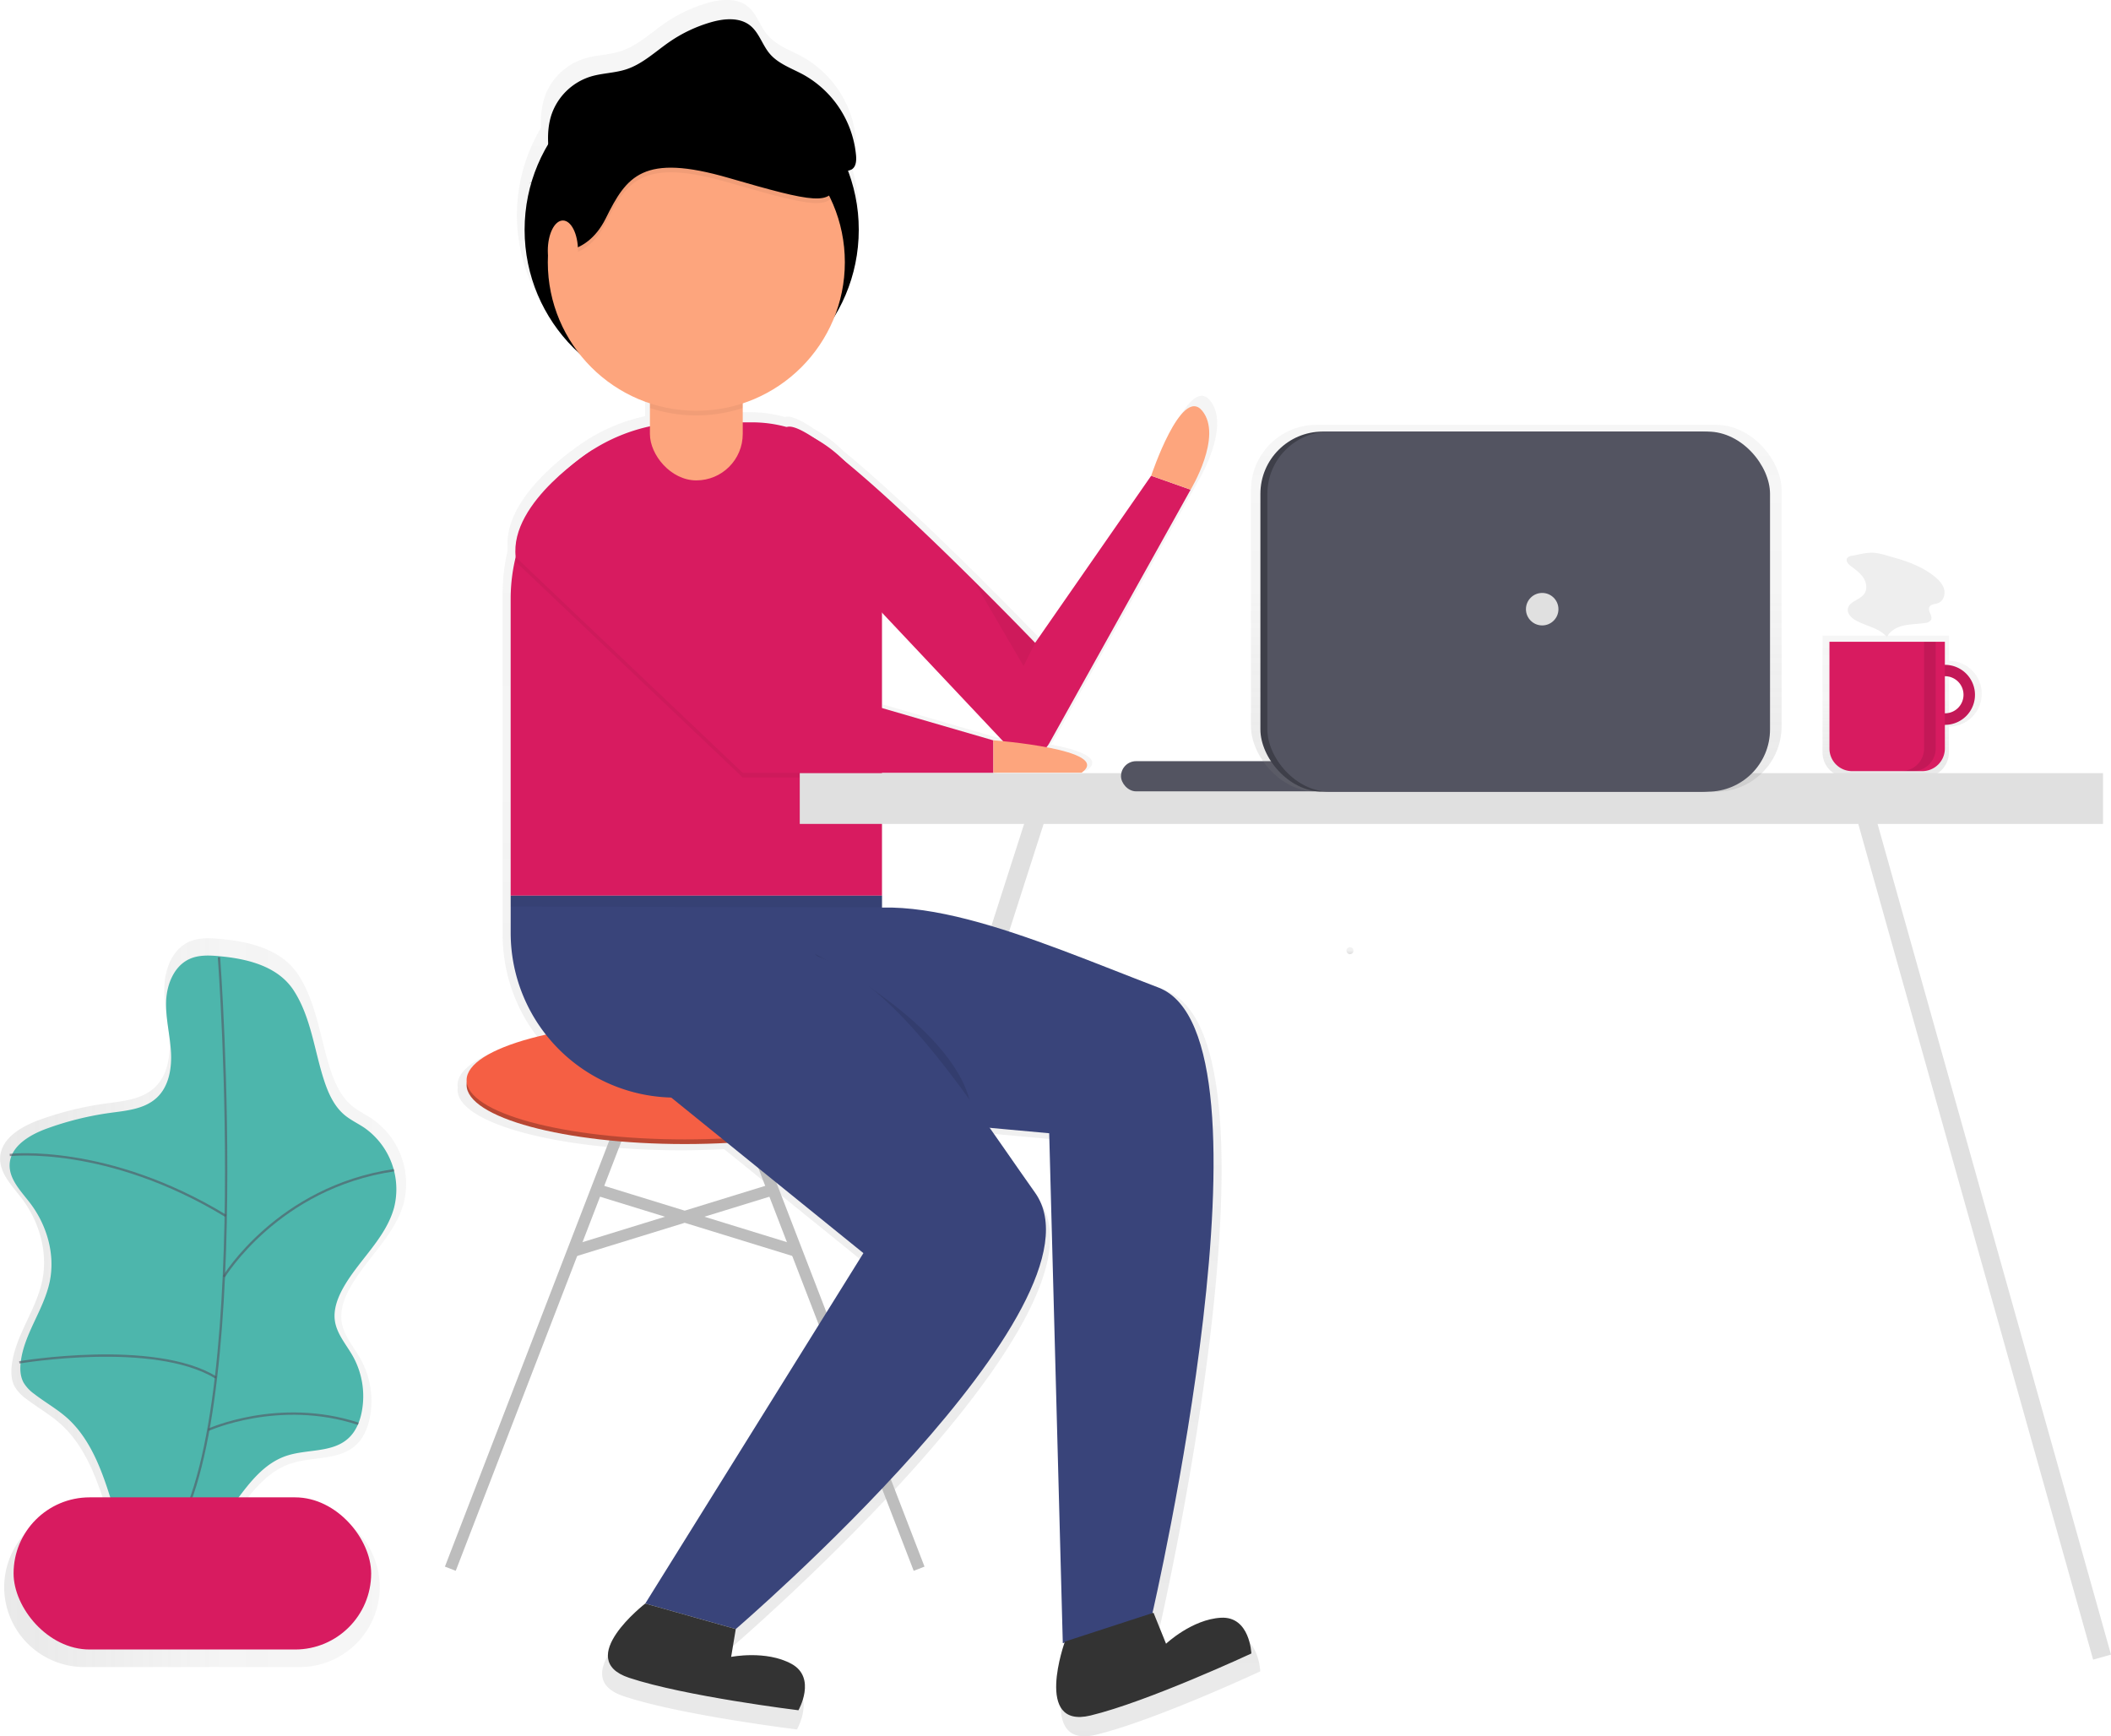 <svg xmlns="http://www.w3.org/2000/svg" width="909.67" height="748.22" xmlns:xlink="http://www.w3.org/1999/xlink"><defs><linearGradient id="a" x1="966.56" x2="966.56" y1="410.81" y2="349.8" gradientUnits="userSpaceOnUse"><stop offset="0" stop-color="#808080" stop-opacity=".25"/><stop offset=".54" stop-color="#808080" stop-opacity=".12"/><stop offset="1" stop-color="#808080" stop-opacity=".1"/></linearGradient><linearGradient id="b" x1="517.02" x2="517.02" y1="824.11" y2="75.89" xlink:href="#a"/><linearGradient id="c" x1="146.88" x2="321.94" y1="637.21" y2="637.21" xlink:href="#a"/><linearGradient id="d" x1="728.6" x2="728.6" y1="487.08" y2="484.08" xlink:href="#a"/><linearGradient id="e" x1="653.39" x2="653.39" y1="341.18" y2="183.08" xlink:href="#a"/></defs><title>hello</title><path fill="url(#a)" d="M986.7 360.7v-10.9h-54.46v50.4a10.62 10.62 0 0 0 10.62 10.6h33.23a10.62 10.62 0 0 0 10.6-10.6V389a14.16 14.16 0 1 0 0-28.33zm0 22.88v-17.44a8.72 8.72 0 1 1 0 17.43z" transform="translate(-146.88 -75.89)" opacity=".7"/><path fill="#d81b60" d="M838.12 286.5a12.93 12.93 0 1 0 12.93 12.94 12.93 12.93 0 0 0-12.93-12.93zm0 20.9a8 8 0 1 1 8-8 8 8 0 0 1-8 8z"/><path d="M838.12 286.5a12.93 12.93 0 1 0 12.93 12.94 12.93 12.93 0 0 0-12.93-12.93zm0 20.9a8 8 0 1 1 8-8 8 8 0 0 1-8 8z" opacity=".1"/><path fill="#d81b60" d="M788.34 276.56h49.74v46a9.75 9.75 0 0 1-9.75 9.75H798.1a9.75 9.75 0 0 1-9.76-9.74v-46z"/><path d="M829.12 276.56v46a9.7 9.7 0 0 1-9.7 9.7h5a9.7 9.7 0 0 0 9.7-9.7v-46z" opacity=".1"/><path fill="#eee" d="M798.12 239.48a2.9 2.9 0 0 0-2.2 1.12c-.65 1.18.53 2.52 1.6 3.33 2 1.5 4.1 3 5.46 5.07s1.78 5 .3 7c-1.93 2.62-6.55 3.2-7 6.4-.3 2.08 1.5 3.85 3.32 4.9 4.48 2.56 10.26 3.24 13.5 7.26 1.34-2.76 4.35-4.36 7.34-5s6.1-.63 9.14-1.1a3.16 3.16 0 0 0 2.54-1.35c.85-1.7-1.57-3.78-.73-5.5.63-1.32 2.5-1.2 3.85-1.74 2.22-.86 3.13-3.7 2.5-6s-2.4-4.1-4.28-5.56c-5-4-11.1-6.3-17.23-8-2.85-.78-6.2-2-9.16-2.12s-6.1.82-8.96 1.3z"/><path fill="none" stroke="#e0e0e0" stroke-width="8" stroke-miterlimit="10" d="M449.06 344.02l-104 324"/><path fill="url(#b)" d="M676.52 780.4c-12.8.74-24.2 11.46-24.2 11.46l-5.5-13.67-.45.14c2.7-11.78 57.47-254.72 2.63-275.66-42.13-16.1-86.82-36-121.84-35.26V410h49.1v-2h38.85c7.46-5.32-3.37-9-15.46-11.27a11.06 11.06 0 0 0 1.3-1.83l62.24-111.67s14.32-23.52 5.1-34.77-22.5 28.64-22.5 28.64l-51.12 73.63s-51.66-53.8-84.44-80.56a57.47 57.47 0 0 0-12.22-9.24c-6-4.05-10.53-6.16-12.77-5.33h-.06a57.3 57.3 0 0 0-15.28-2.08h-4.1v-8.4a65.6 65.6 0 0 0 40.53-38.4 73.7 73.7 0 0 0 5.84-64.16 4.26 4.26 0 0 0 1.72-.6c1.84-1.2 2-3.8 1.85-6a45.56 45.56 0 0 0-23.12-35.62c-5.18-2.83-11.12-4.8-14.94-9.3-3.3-3.86-4.67-9.27-8.65-12.43-4.72-3.74-11.54-3.1-17.33-1.42a63.06 63.06 0 0 0-18.1 8.54c-6.25 4.3-11.9 9.8-19.12 12.18-5.12 1.7-10.68 1.65-15.84 3.24a26.6 26.6 0 0 0-17.12 16.7 34.75 34.75 0 0 0-1.46 13 73.22 73.22 0 0 0-7.35 16.7l-1.16.63 1.12-.5a73.62 73.62 0 0 0 20.73 75.1 65.55 65.55 0 0 0 31.45 22.3v10.16a77.33 77.33 0 0 0-25.1 10.28s-.65.4-1.77 1.17l-.33.23c-7.57 5.14-32.93 23.9-32.07 44.18q0 1.17 0 2.35a78 78 0 0 0-2.1 17.88v147.24a72.28 72.28 0 0 0 15.5 44.83c-21.34 4.78-34.94 12-34.94 20.1a6.55 6.55 0 0 1 0 2c0 14.4 43 26.1 96.13 26.1 6.4 0 12.68-.18 18.75-.5l60 48.55-96.1 154.48s-31.7 24.54-7.16 32.73 74.65 14.32 74.65 14.32 8.18-14.32-3.07-20.45-26.6-3.07-26.6-3.07l2-12.27S629.4 642.18 594.63 593.1c-6.65-9.4-13.3-19.08-20-28.62l26.24 2.4 6 224.75.75-.24c-1.5 4.4-12.1 37.73 11.4 32.1 25.17-6 70.94-27.34 70.94-27.34s-.63-16.5-13.42-15.76zM576.25 393.66l-49.1-14.25v-42l53.36 56.6c-2.6-.2-4.25-.34-4.25-.34z" transform="translate(-146.88 -75.89)" opacity=".7"/><circle cx="298.06" cy="99.02" r="72"/><path fill="#d81b60" d="M380.06 264.02L435 322.35a10.73 10.73 0 0 0 17.2-2.13l60.86-109.2-17-6-50 72s-93.87-97.83-107-93 41 80 41 80z"/><path fill="none" stroke="#bdbdbd" stroke-width="5" stroke-miterlimit="10" d="M275.06 466.02l-81 210M315.06 466.02l81 210"/><ellipse cx="295.06" cy="467.52" fill="#b84733" rx="94" ry="25.5"/><ellipse cx="295.06" cy="465.52" fill="#f55f44" rx="94" ry="25.5"/><path fill="none" stroke="#bdbdbd" stroke-width="5" stroke-miterlimit="10" d="M255.5 512.15l88.7 27.33M334.6 512.15l-88.68 27.33"/><path fill="#d81b60" d="M296.15 182h27.9a56 56 0 0 1 56 56v148h-160V258.1a76.1 76.1 0 0 1 76.1-76.1z"/><path fill="#39447a" d="M220.06 386h160v87h-89a71 71 0 0 1-71-71v-16z"/><path d="M222.22 242.06l97.84 93h108v-14l-93-27-79.55-98.24s-36.12 22.3-33.28 46.24z" opacity=".05"/><path fill="#d81b60" d="M222.22 240.06l97.84 93h108v-14l-93-27-79.55-98.24s-36.12 22.3-33.28 46.24z"/><path fill="#fda57d" d="M428.06 319.02s52 4 38 14h-38zM496.06 205.02s13-39 22-28-5 34-5 34z"/><path d="M220.06 386.02v4.66l160 .34v-5h-160z" opacity=".05"/><path fill="#39447a" d="M344.52 478.56l107.6 9.8 5.86 219.75 38.53-12.53s57.64-249 2.7-270-114.36-48.63-149.82-26.1-4.86 79.1-4.86 79.1z"/><path d="M351.06 411.02s59 30 67 64" opacity=".1"/><path fill="#39447a" d="M288.06 472.02l84 68-94 151 39 11s163-140 129-188-68-104-110-105-48 63-48 63z"/><path d="M420.06 251.02l21 36 5-10-26-26z" opacity=".05"/><path fill="#333" d="M278.06 691.02s-31 24-7 32 73 14 73 14 8-14-3-20-26-3-26-3l2-12zM458.88 707.43s-13.62 37.76 11 31.86 69.36-26.74 69.36-26.74-.6-16.1-13.12-15.4-23.65 11.2-23.65 11.2l-5.4-13.36z"/><rect width="40" height="60" x="280.06" y="147.02" fill="#fda57d" rx="20" ry="20"/><path d="M300.06 149.02a20 20 0 0 0-20 20v6.8a64 64 0 0 0 40 0v-6.8a20 20 0 0 0-20-20z" opacity=".05"/><circle cx="300.06" cy="113.02" r="64" fill="#fda57d"/><path d="M236.06 110.1s16 4.13 25-14.05 16-28.1 53-17.36 44.44 12.05 46.22 1.9c1.22-6.95-11.94-23.82-20.4-33.8-4.12-4.87-10.85-7.78-18-7.78h-41.82l-25 11.57-19 16.52-4 22.32z" opacity=".05"/><path d="M236.06 108.1s16 4.13 25-14.05 16-28.1 53-17.36 44.44 12.05 46.22 1.9c1.22-6.95-11.94-23.82-20.4-33.8-4.12-4.87-10.85-7.78-18-7.78h-41.82l-25 11.57-19 16.52-4 22.32z"/><ellipse cx="242.56" cy="108.02" fill="#fda57d" rx="6.5" ry="13"/><path d="M237.9 74.57c-1.47-8.37-2.93-17.16-.23-25.22a26 26 0 0 1 16.74-16.32c5-1.55 10.5-1.52 15.5-3.17 7.05-2.32 12.58-7.7 18.7-11.9a61.66 61.66 0 0 1 17.7-8.36c5.66-1.64 12.33-2.27 16.95 1.4 3.88 3.1 5.23 8.38 8.44 12.16 3.73 4.4 9.53 6.3 14.6 9.08a44.54 44.54 0 0 1 22.6 34.87c.16 2.16 0 4.7-1.83 5.87a6.48 6.48 0 0 1-3.65.67c-25.58-.37-51.2-.73-76.66-3.08-7.92-.73-15.85-1.65-23.8-1.35a77.85 77.85 0 0 0-35 9.9"/><path fill="url(#c)" d="M320.88 594.15a34 34 0 0 0-13.47-36c-3-2-6.27-3.53-9-5.84-4.55-3.83-7.16-9.5-9.04-15.17-4.52-13.58-5.95-28.8-13.88-41.08-7.22-11.17-21.27-14.44-33.74-15.55-4.54-.4-9.3-.62-13.46 1.26-6.95 3.14-10.26 11.35-10.57 19s1.68 15.14 2.18 22.74-.86 16-6.48 21.14-13.65 5.77-21.1 6.8a139.7 139.7 0 0 0-28.6 7.1c-7.76 2.83-16.4 7.93-16.78 16.2-.3 6.74 5.15 12.13 9.24 17.5 7.65 10 11.47 23.3 8.88 35.64-2.64 12.57-11.47 23.36-13.08 36.1-.4 3.25-.3 6.7 1.28 9.55a17.45 17.45 0 0 0 4.83 5.1c4.8 3.72 10.16 6.7 14.7 10.72 9.47 8.4 14.6 20.56 18.55 32.58.38 1.16.72 2.33 1.08 3.5h-9.3a34.53 34.53 0 0 0-34.44 34.42 34.53 34.53 0 0 0 34.43 34.43h93a34.53 34.53 0 0 0 34.42-34.43 34.53 34.53 0 0 0-34.52-34.5h-25.46c6-8.06 12.32-15.64 21.62-18.75s20.55-1.28 27.85-7.77c3.57-3.16 5.46-7.84 6.33-12.52a37.3 37.3 0 0 0-4.08-24.75c-2.93-5.23-7.2-10-8.14-15.9-.78-5.06 1-10.2 3.52-14.68 7.03-12.8 19.47-22.72 23.26-36.82z" transform="translate(-146.88 -75.89)" opacity=".7"/><path fill="#4db6ac" d="M94.5 412.06c-4.33-.4-8.87-.6-12.83 1.2-6.6 3-9.77 10.8-10.07 18.06s1.6 14.4 2.06 21.66-.82 15.22-6.17 20.13-13 5.5-20.1 6.48a133 133 0 0 0-27.23 6.76c-7.4 2.7-15.64 7.56-16 15.42-.28 6.43 4.9 11.56 8.8 16.67 7.3 9.57 10.92 22.18 8.45 33.94-2.52 12-10.93 22.25-12.45 34.4-.4 3.07-.28 6.35 1.22 9.07a16.6 16.6 0 0 0 4.6 4.87c4.56 3.54 9.66 6.38 14 10.2 9 8 13.9 19.6 17.65 31a251.28 251.28 0 0 1 8.67 34.45c7.77-5 17.8-4.92 26.1-9 17.65-8.65 23.6-33.73 42.23-40 8.82-2.95 19.57-1.22 26.52-7.4 3.4-3 5.2-7.46 6-11.92a35.5 35.5 0 0 0-3.85-23.53c-2.8-5-6.87-9.5-7.76-15.14-.76-4.82 1-9.7 3.34-14 6.7-12.18 18.55-21.63 22.16-35.06a32.37 32.37 0 0 0-12.83-34.32c-2.83-1.9-6-3.36-8.6-5.56-4.35-3.66-6.82-9.06-8.62-14.45-4.3-12.93-5.66-27.44-13.2-39.12-6.86-10.62-20.24-13.74-32.1-14.8z"/><path fill="none" stroke="#535461" stroke-miterlimit="10" d="M94.36 412.5s16.4 219.6-26.24 257.36" opacity=".6"/><rect width="154.09" height="65.57" x="5.85" y="645.27" fill="#d81b60" rx="32.78" ry="32.78"/><path fill="none" stroke="#535461" stroke-miterlimit="10" d="M4.2 497.74s41.92-4.9 93.1 26.24M96.47 550.2s23.3-38.53 73.3-45.9M8.3 587.1s58.1-9.84 84.8 6.56M89.78 616.16s30.4-13.8 64.62-2.6" opacity=".6"/><path fill="url(#d)" d="M728.6 487.08a1.5 1.5 0 0 0 0-3 1.5 1.5 0 0 0 0 3z" transform="translate(-146.88 -75.89)"/><path fill="none" stroke="#e0e0e0" stroke-width="8" stroke-miterlimit="10" d="M801.82 344.02l104 370.1"/><path fill="#e0e0e0" d="M344.63 333.18h561.6v21.88h-561.6z"/><rect width="92" height="13" x="483.06" y="328.02" fill="#535461" rx="6.5" ry="6.5"/><rect width="228.66" height="158.1" x="539.06" y="183.08" fill="url(#e)" rx="28.22" ry="28.22" opacity=".7"/><rect width="216.61" height="155.18" x="543.13" y="185.99" fill="#3e3f49" rx="26.84" ry="26.84"/><rect width="216.61" height="155.18" x="546.13" y="185.99" fill="#535461" rx="26.84" ry="26.84"/><circle cx="664.56" cy="262.52" r="7" fill="#e0e0e0"/></svg>